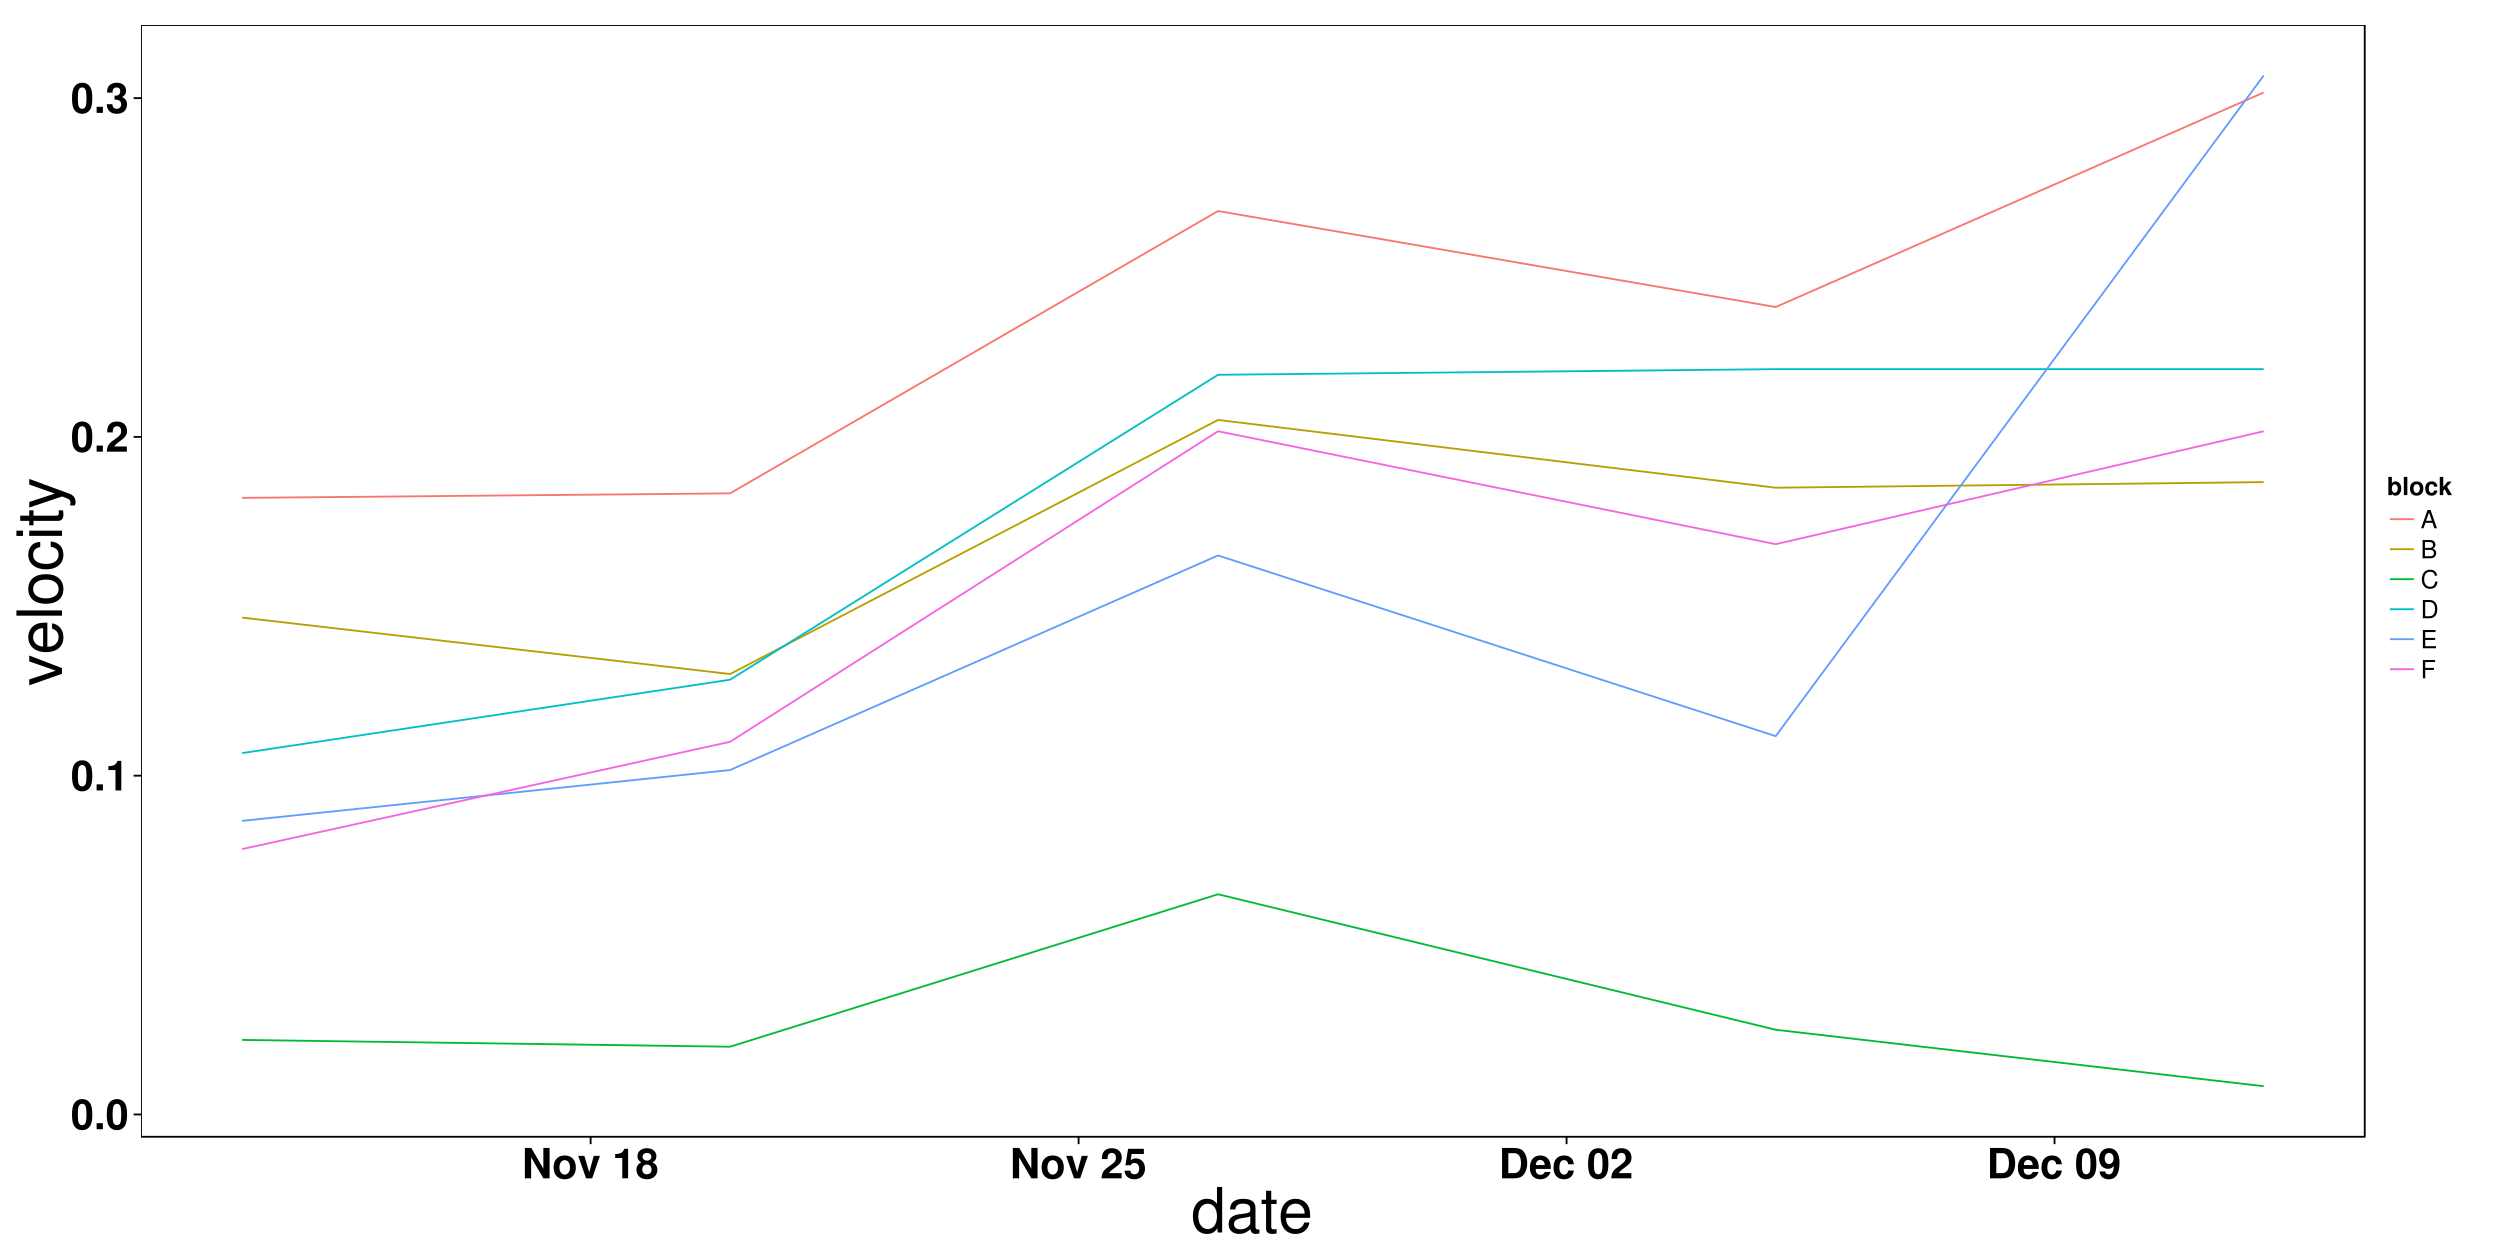 <?xml version="1.0" encoding="UTF-8"?>
<svg xmlns="http://www.w3.org/2000/svg" xmlns:xlink="http://www.w3.org/1999/xlink" width="1440pt" height="720pt" viewBox="0 0 1440 720" version="1.1">
<defs>
<g>
<symbol overflow="visible" id="glyph0-0">
<path style="stroke:none;" d=""/>
</symbol>
<symbol overflow="visible" id="glyph0-1">
<path style="stroke:none;" d="M 6.547 -17.375 C 4.734 -17.375 3.172 -16.609 2.141 -15.188 C 1.156 -13.875 0.703 -11.688 0.703 -8.406 C 0.703 -5.406 1.109 -3.266 1.891 -1.969 C 2.906 -0.359 4.562 0.547 6.547 0.547 C 8.406 0.547 9.906 -0.188 10.969 -1.625 C 11.922 -2.922 12.406 -5.141 12.406 -8.297 C 12.406 -11.422 12.031 -13.531 11.203 -14.859 C 10.203 -16.484 8.547 -17.375 6.547 -17.375 Z M 6.547 -14.656 C 7.422 -14.656 8.109 -14.188 8.516 -13.297 C 8.859 -12.578 9.047 -10.703 9.047 -8.375 C 9.047 -6.484 8.859 -4.562 8.609 -3.891 C 8.234 -2.875 7.516 -2.328 6.547 -2.328 C 5.656 -2.328 4.984 -2.781 4.578 -3.641 C 4.25 -4.375 4.062 -6.172 4.062 -8.422 C 4.062 -10.422 4.25 -12.359 4.484 -13.062 C 4.875 -14.094 5.594 -14.656 6.547 -14.656 Z M 6.547 -14.656 "/>
</symbol>
<symbol overflow="visible" id="glyph0-2">
<path style="stroke:none;" d="M 5.141 -3.5 L 1.531 -3.5 L 1.531 0 L 5.141 0 L 5.141 -3.5 Z M 5.141 -3.5 "/>
</symbol>
<symbol overflow="visible" id="glyph0-3">
<path style="stroke:none;" d="M 5.719 -11.734 L 5.719 0 L 9.078 0 L 9.078 -17.016 L 6.844 -17.016 C 6.312 -15 4.562 -13.969 1.625 -13.969 L 1.625 -11.734 L 5.719 -11.734 Z M 5.719 -11.734 "/>
</symbol>
<symbol overflow="visible" id="glyph0-4">
<path style="stroke:none;" d="M 12.281 -3 L 5.094 -3 C 5.516 -3.906 6.047 -4.391 8.547 -6.219 C 11.5 -8.375 12.359 -9.672 12.359 -11.969 C 12.359 -15.266 10.109 -17.375 6.531 -17.375 C 3 -17.375 0.938 -15.281 0.938 -11.688 C 0.938 -11.547 0.938 -11.359 0.953 -11.094 L 4.172 -11.094 L 4.172 -11.641 C 4.172 -13.531 5.062 -14.641 6.594 -14.641 C 8.094 -14.641 9 -13.609 9 -11.906 C 9 -10.031 8.406 -9.281 4.656 -6.625 C 1.781 -4.656 0.891 -3.141 0.719 0 L 12.281 0 L 12.281 -3 Z M 12.281 -3 "/>
</symbol>
<symbol overflow="visible" id="glyph0-5">
<path style="stroke:none;" d="M 5.203 -7.609 C 6.391 -7.609 6.594 -7.578 7.172 -7.438 C 8.297 -7.125 9.031 -6.141 9.031 -4.891 C 9.031 -3.406 7.969 -2.328 6.5 -2.328 C 4.922 -2.328 4.062 -3.234 3.953 -4.984 L 0.703 -4.984 C 0.719 -1.578 2.953 0.547 6.438 0.547 C 10.062 0.547 12.391 -1.578 12.391 -4.891 C 12.391 -6.891 11.516 -8.188 9.594 -9.125 C 11.188 -10.109 11.828 -11.188 11.828 -12.75 C 11.828 -15.578 9.719 -17.375 6.438 -17.375 C 4.484 -17.375 2.859 -16.703 1.891 -15.453 C 1.219 -14.609 0.906 -13.469 0.906 -11.953 L 0.906 -11.656 L 4.031 -11.656 C 4.062 -12.578 4.125 -13.031 4.297 -13.469 C 4.609 -14.203 5.375 -14.656 6.359 -14.656 C 7.703 -14.656 8.469 -13.844 8.469 -12.438 C 8.469 -10.734 7.484 -9.859 5.5 -9.859 L 5.203 -9.859 L 5.203 -7.609 Z M 5.203 -7.609 "/>
</symbol>
<symbol overflow="visible" id="glyph0-6">
<path style="stroke:none;" d="M 12.266 0 L 15.859 0 L 15.859 -17.5 L 12.266 -17.5 L 12.266 -5.594 L 5.328 -17.5 L 1.625 -17.5 L 1.625 0 L 5.234 0 L 5.234 -12.094 L 12.266 0 Z M 12.266 0 "/>
</symbol>
<symbol overflow="visible" id="glyph0-7">
<path style="stroke:none;" d="M 7.219 -13.172 C 3.266 -13.172 0.844 -10.562 0.844 -6.312 C 0.844 -2.047 3.266 0.547 7.25 0.547 C 11.188 0.547 13.656 -2.062 13.656 -6.219 C 13.656 -10.609 11.281 -13.172 7.219 -13.172 Z M 7.25 -10.469 C 9.094 -10.469 10.297 -8.812 10.297 -6.266 C 10.297 -3.844 9.047 -2.156 7.25 -2.156 C 5.422 -2.156 4.203 -3.844 4.203 -6.312 C 4.203 -8.781 5.422 -10.469 7.25 -10.469 Z M 7.25 -10.469 "/>
</symbol>
<symbol overflow="visible" id="glyph0-8">
<path style="stroke:none;" d="M 8.406 0 L 12.859 -12.953 L 9.312 -12.953 L 6.703 -3.484 L 3.891 -12.953 L 0.344 -12.953 L 4.875 0 L 8.406 0 Z M 8.406 0 "/>
</symbol>
<symbol overflow="visible" id="glyph0-9">
<path style="stroke:none;" d=""/>
</symbol>
<symbol overflow="visible" id="glyph0-10">
<path style="stroke:none;" d="M 9.812 -9.266 C 10.391 -9.578 10.656 -9.75 10.922 -9.984 C 11.609 -10.625 12.031 -11.656 12.031 -12.766 C 12.031 -15.438 9.719 -17.375 6.578 -17.375 C 3.406 -17.375 1.109 -15.438 1.109 -12.75 C 1.109 -11.109 1.781 -10.078 3.312 -9.266 C 1.344 -8.203 0.531 -6.906 0.531 -4.891 C 0.531 -1.688 3 0.547 6.578 0.547 C 10.125 0.547 12.594 -1.688 12.594 -4.891 C 12.594 -6.906 11.781 -8.203 9.812 -9.266 Z M 6.594 -14.656 C 8.094 -14.656 9.125 -13.75 9.125 -12.438 C 9.125 -11.141 8.062 -10.203 6.594 -10.203 C 5.109 -10.203 4.062 -11.141 4.062 -12.453 C 4.062 -13.75 5.094 -14.656 6.594 -14.656 Z M 6.547 -7.922 C 8.203 -7.922 9.234 -6.812 9.234 -5.047 C 9.234 -3.406 8.188 -2.328 6.547 -2.328 C 4.922 -2.328 3.891 -3.406 3.891 -5.094 C 3.891 -6.812 4.938 -7.922 6.547 -7.922 Z M 6.547 -7.922 "/>
</symbol>
<symbol overflow="visible" id="glyph0-11">
<path style="stroke:none;" d="M 11.734 -17.016 L 2.641 -17.016 L 1.125 -7.531 L 4.156 -7.531 C 4.516 -8.375 5.281 -8.828 6.312 -8.828 C 8.016 -8.828 9.047 -7.609 9.047 -5.547 C 9.047 -3.547 7.984 -2.328 6.312 -2.328 C 4.844 -2.328 4.031 -3.078 3.953 -4.438 L 0.641 -4.438 C 0.703 -1.469 2.953 0.547 6.266 0.547 C 9.906 0.547 12.406 -1.938 12.406 -5.609 C 12.406 -9.094 10.25 -11.5 7.109 -11.5 C 5.969 -11.5 5.141 -11.203 4.156 -10.469 L 4.703 -14.016 L 11.734 -14.016 L 11.734 -17.016 Z M 11.734 -17.016 "/>
</symbol>
<symbol overflow="visible" id="glyph0-12">
<path style="stroke:none;" d="M 1.844 0 L 8.688 0 C 11.359 0 13.031 -0.625 14.203 -2.047 C 15.594 -3.672 16.344 -6.047 16.344 -8.766 C 16.344 -11.453 15.594 -13.828 14.203 -15.484 C 13.031 -16.891 11.375 -17.5 8.688 -17.5 L 1.844 -17.5 L 1.844 0 Z M 5.453 -3 L 5.453 -14.5 L 8.688 -14.5 C 11.406 -14.5 12.75 -12.594 12.75 -8.734 C 12.75 -4.891 11.406 -3 8.688 -3 L 5.453 -3 Z M 5.453 -3 "/>
</symbol>
<symbol overflow="visible" id="glyph0-13">
<path style="stroke:none;" d="M 12.578 -5.422 C 12.594 -5.719 12.594 -5.828 12.594 -6 C 12.594 -7.297 12.406 -8.5 12.094 -9.406 C 11.234 -11.766 9.141 -13.172 6.531 -13.172 C 2.812 -13.172 0.531 -10.484 0.531 -6.141 C 0.531 -1.984 2.781 0.547 6.453 0.547 C 9.359 0.547 11.719 -1.109 12.453 -3.641 L 9.141 -3.641 C 8.734 -2.609 7.797 -2.016 6.578 -2.016 C 5.609 -2.016 4.844 -2.422 4.375 -3.141 C 4.062 -3.625 3.938 -4.203 3.891 -5.422 L 12.578 -5.422 Z M 3.938 -7.656 C 4.156 -9.625 4.984 -10.609 6.484 -10.609 C 7.312 -10.609 8.094 -10.203 8.562 -9.531 C 8.875 -9.047 9.031 -8.547 9.094 -7.656 L 3.938 -7.656 Z M 3.938 -7.656 "/>
</symbol>
<symbol overflow="visible" id="glyph0-14">
<path style="stroke:none;" d="M 12.531 -8.109 C 12.281 -11.281 10.172 -13.172 6.938 -13.172 C 3.078 -13.172 0.812 -10.625 0.812 -6.219 C 0.812 -1.938 3.047 0.547 6.891 0.547 C 10.031 0.547 12.219 -1.391 12.531 -4.484 L 9.312 -4.484 C 8.875 -2.812 8.203 -2.156 6.906 -2.156 C 5.203 -2.156 4.172 -3.703 4.172 -6.219 C 4.172 -7.438 4.422 -8.594 4.828 -9.359 C 5.203 -10.078 5.953 -10.469 6.906 -10.469 C 8.281 -10.469 8.922 -9.812 9.312 -8.109 L 12.531 -8.109 Z M 12.531 -8.109 "/>
</symbol>
<symbol overflow="visible" id="glyph0-15">
<path style="stroke:none;" d="M 0.906 -3.953 C 0.984 -1.344 3.188 0.578 6.125 0.578 C 8.297 0.578 9.953 -0.344 10.969 -2.062 C 11.859 -3.578 12.391 -6.141 12.391 -8.875 C 12.391 -11.359 11.969 -13.312 11.203 -14.594 C 10.125 -16.422 8.453 -17.375 6.406 -17.375 C 3 -17.375 0.672 -14.922 0.672 -11.375 C 0.672 -7.875 2.734 -5.469 5.766 -5.469 C 6.625 -5.469 7.438 -5.719 7.969 -6.094 C 8.281 -6.312 8.469 -6.531 9.031 -7.156 C 9.031 -3.906 8.109 -2.297 6.219 -2.297 C 5.047 -2.297 4.219 -2.953 4.156 -3.953 L 0.906 -3.953 Z M 6.312 -14.641 C 7.938 -14.641 8.953 -13.375 8.953 -11.375 C 8.953 -9.5 7.891 -8.25 6.359 -8.25 C 4.828 -8.25 3.859 -9.484 3.859 -11.422 C 3.859 -13.391 4.828 -14.641 6.312 -14.641 Z M 6.312 -14.641 "/>
</symbol>
<symbol overflow="visible" id="glyph1-0">
<path style="stroke:none;" d=""/>
</symbol>
<symbol overflow="visible" id="glyph1-1">
<path style="stroke:none;" d="M 17.812 -26.25 L 14.828 -26.25 L 14.828 -16.484 C 13.578 -18.391 11.562 -19.406 9.031 -19.406 C 4.141 -19.406 0.938 -15.484 0.938 -9.469 C 0.938 -3.094 4.062 0.828 9.141 0.828 C 11.734 0.828 13.531 -0.141 15.156 -2.484 L 15.156 0 L 17.812 0 L 17.812 -26.25 Z M 9.547 -16.594 C 12.781 -16.594 14.828 -13.719 14.828 -9.219 C 14.828 -4.859 12.75 -1.984 9.578 -1.984 C 6.266 -1.984 4.062 -4.891 4.062 -9.281 C 4.062 -13.688 6.266 -16.594 9.547 -16.594 Z M 9.547 -16.594 "/>
</symbol>
<symbol overflow="visible" id="glyph1-2">
<path style="stroke:none;" d="M 19.266 -1.766 C 18.938 -1.688 18.797 -1.688 18.609 -1.688 C 17.562 -1.688 16.984 -2.234 16.984 -3.172 L 16.984 -14.25 C 16.984 -17.609 14.547 -19.406 9.906 -19.406 C 7.156 -19.406 4.891 -18.609 3.641 -17.203 C 2.766 -16.234 2.406 -15.156 2.344 -13.281 L 5.359 -13.281 C 5.609 -15.594 6.984 -16.625 9.797 -16.625 C 12.484 -16.625 14 -15.625 14 -13.828 L 14 -13.031 C 14 -11.766 13.25 -11.234 10.875 -10.938 C 6.625 -10.406 5.969 -10.266 4.828 -9.797 C 2.625 -8.891 1.516 -7.203 1.516 -4.75 C 1.516 -1.328 3.891 0.828 7.703 0.828 C 10.078 0.828 11.984 0 14.109 -1.938 C 14.328 -0.031 15.266 0.828 17.203 0.828 C 17.812 0.828 18.281 0.75 19.266 0.5 L 19.266 -1.766 Z M 14 -5.938 C 14 -4.938 13.719 -4.312 12.812 -3.484 C 11.594 -2.375 10.109 -1.797 8.359 -1.797 C 6.016 -1.797 4.641 -2.922 4.641 -4.828 C 4.641 -6.797 5.969 -7.812 9.188 -8.281 C 12.344 -8.719 13 -8.859 14 -9.328 L 14 -5.938 Z M 14 -5.938 "/>
</symbol>
<symbol overflow="visible" id="glyph1-3">
<path style="stroke:none;" d="M 9.141 -18.859 L 6.047 -18.859 L 6.047 -24.047 L 3.062 -24.047 L 3.062 -18.859 L 0.5 -18.859 L 0.5 -16.422 L 3.062 -16.422 L 3.062 -2.156 C 3.062 -0.25 4.359 0.828 6.703 0.828 C 7.422 0.828 8.141 0.75 9.141 0.578 L 9.141 -1.938 C 8.75 -1.844 8.281 -1.797 7.703 -1.797 C 6.406 -1.797 6.047 -2.156 6.047 -3.484 L 6.047 -16.422 L 9.141 -16.422 L 9.141 -18.859 Z M 9.141 -18.859 "/>
</symbol>
<symbol overflow="visible" id="glyph1-4">
<path style="stroke:none;" d="M 18.469 -8.422 C 18.469 -11.297 18.25 -13.031 17.719 -14.438 C 16.484 -17.531 13.609 -19.406 10.078 -19.406 C 4.828 -19.406 1.438 -15.375 1.438 -9.188 C 1.438 -2.984 4.719 0.828 10.016 0.828 C 14.328 0.828 17.312 -1.625 18.078 -5.719 L 15.047 -5.719 C 14.219 -3.234 12.531 -1.938 10.109 -1.938 C 8.203 -1.938 6.594 -2.812 5.578 -4.391 C 4.859 -5.469 4.609 -6.547 4.578 -8.422 L 18.469 -8.422 Z M 4.641 -10.875 C 4.891 -14.359 7.016 -16.625 10.047 -16.625 C 13 -16.625 15.266 -14.188 15.266 -11.094 C 15.266 -11.016 15.266 -10.938 15.234 -10.875 L 4.641 -10.875 Z M 4.641 -10.875 "/>
</symbol>
<symbol overflow="visible" id="glyph2-0">
<path style="stroke:none;" d=""/>
</symbol>
<symbol overflow="visible" id="glyph2-1">
<path style="stroke:none;" d="M 0 -10.266 L -18.859 -17.5 L -18.859 -14.109 L -3.562 -8.781 L -18.859 -3.75 L -18.859 -0.359 L 0 -6.984 L 0 -10.266 Z M 0 -10.266 "/>
</symbol>
<symbol overflow="visible" id="glyph2-2">
<path style="stroke:none;" d="M -8.422 -18.469 C -11.297 -18.469 -13.031 -18.25 -14.438 -17.719 C -17.531 -16.484 -19.406 -13.609 -19.406 -10.078 C -19.406 -4.828 -15.375 -1.438 -9.188 -1.438 C -2.984 -1.438 0.828 -4.719 0.828 -10.016 C 0.828 -14.328 -1.625 -17.312 -5.719 -18.078 L -5.719 -15.047 C -3.234 -14.219 -1.938 -12.531 -1.938 -10.109 C -1.938 -8.203 -2.812 -6.594 -4.391 -5.578 C -5.469 -4.859 -6.547 -4.609 -8.422 -4.578 L -8.422 -18.469 Z M -10.875 -4.641 C -14.359 -4.891 -16.625 -7.016 -16.625 -10.047 C -16.625 -13 -14.188 -15.266 -11.094 -15.266 C -11.016 -15.266 -10.938 -15.266 -10.875 -15.234 L -10.875 -4.641 Z M -10.875 -4.641 "/>
</symbol>
<symbol overflow="visible" id="glyph2-3">
<path style="stroke:none;" d="M -26.25 -5.469 L -26.25 -2.453 L 0 -2.453 L 0 -5.469 L -26.25 -5.469 Z M -26.25 -5.469 "/>
</symbol>
<symbol overflow="visible" id="glyph2-4">
<path style="stroke:none;" d="M -19.406 -9.797 C -19.406 -4.5 -15.625 -1.297 -9.281 -1.297 C -2.953 -1.297 0.828 -4.469 0.828 -9.828 C 0.828 -15.125 -2.953 -18.359 -9.141 -18.359 C -15.656 -18.359 -19.406 -15.234 -19.406 -9.797 Z M -16.625 -9.828 C -16.625 -13.219 -13.859 -15.234 -9.188 -15.234 C -4.75 -15.234 -1.938 -13.141 -1.938 -9.828 C -1.938 -6.484 -4.719 -4.422 -9.281 -4.422 C -13.828 -4.422 -16.625 -6.484 -16.625 -9.828 Z M -16.625 -9.828 "/>
</symbol>
<symbol overflow="visible" id="glyph2-5">
<path style="stroke:none;" d="M -12.531 -16.953 C -14.359 -16.812 -15.547 -16.422 -16.594 -15.703 C -18.359 -14.406 -19.406 -12.125 -19.406 -9.5 C -19.406 -4.422 -15.375 -1.109 -9.109 -1.109 C -3.031 -1.109 0.828 -4.359 0.828 -9.469 C 0.828 -13.969 -1.875 -16.812 -6.484 -17.172 L -6.484 -14.141 C -3.453 -13.641 -1.938 -12.094 -1.938 -9.547 C -1.938 -6.234 -4.641 -4.25 -9.109 -4.25 C -13.828 -4.25 -16.625 -6.188 -16.625 -9.469 C -16.625 -11.984 -15.156 -13.578 -12.531 -13.938 L -12.531 -16.953 Z M -12.531 -16.953 "/>
</symbol>
<symbol overflow="visible" id="glyph2-6">
<path style="stroke:none;" d="M -18.859 -5.406 L -18.859 -2.406 L 0 -2.406 L 0 -5.406 L -18.859 -5.406 Z M -26.25 -5.406 L -26.25 -2.375 L -22.469 -2.375 L -22.469 -5.406 L -26.25 -5.406 Z M -26.25 -5.406 "/>
</symbol>
<symbol overflow="visible" id="glyph2-7">
<path style="stroke:none;" d="M -18.859 -9.141 L -18.859 -6.047 L -24.047 -6.047 L -24.047 -3.062 L -18.859 -3.062 L -18.859 -0.5 L -16.422 -0.5 L -16.422 -3.062 L -2.156 -3.062 C -0.25 -3.062 0.828 -4.359 0.828 -6.703 C 0.828 -7.422 0.75 -8.141 0.578 -9.141 L -1.938 -9.141 C -1.844 -8.75 -1.797 -8.281 -1.797 -7.703 C -1.797 -6.406 -2.156 -6.047 -3.484 -6.047 L -16.422 -6.047 L -16.422 -9.141 L -18.859 -9.141 Z M -18.859 -9.141 "/>
</symbol>
<symbol overflow="visible" id="glyph2-8">
<path style="stroke:none;" d="M -18.859 -13.969 L -4.172 -8.75 L -18.859 -3.922 L -18.859 -0.719 L 0.078 -7.094 L 3.062 -5.938 C 4.391 -5.469 4.891 -4.781 4.891 -3.531 C 4.891 -3.094 4.828 -2.594 4.688 -1.938 L 7.375 -1.938 C 7.703 -2.562 7.844 -3.172 7.844 -3.953 C 7.844 -4.938 7.531 -5.969 6.953 -6.766 C 6.266 -7.703 5.469 -8.25 3.953 -8.812 L -18.859 -17.203 L -18.859 -13.969 Z M -18.859 -13.969 "/>
</symbol>
<symbol overflow="visible" id="glyph3-0">
<path style="stroke:none;" d=""/>
</symbol>
<symbol overflow="visible" id="glyph3-1">
<path style="stroke:none;" d="M 0.844 -10.5 L 0.844 0 L 2.859 0 L 2.859 -0.797 C 3.359 -0.031 4.031 0.328 5.016 0.328 C 6.875 0.328 8.281 -1.438 8.281 -3.781 C 8.281 -4.844 7.969 -5.906 7.453 -6.656 C 6.922 -7.422 5.969 -7.906 5.016 -7.906 C 4.047 -7.906 3.359 -7.547 2.859 -6.766 L 2.859 -10.5 L 0.844 -10.5 Z M 4.562 -6.219 C 5.562 -6.219 6.266 -5.219 6.266 -3.781 C 6.266 -2.359 5.562 -1.359 4.562 -1.359 C 3.547 -1.359 2.859 -2.328 2.859 -3.812 C 2.859 -5.234 3.562 -6.219 4.562 -6.219 Z M 4.562 -6.219 "/>
</symbol>
<symbol overflow="visible" id="glyph3-2">
<path style="stroke:none;" d="M 2.984 -10.5 L 0.969 -10.5 L 0.969 0 L 2.984 0 L 2.984 -10.5 Z M 2.984 -10.5 "/>
</symbol>
<symbol overflow="visible" id="glyph3-3">
<path style="stroke:none;" d="M 4.344 -7.906 C 1.953 -7.906 0.5 -6.344 0.5 -3.781 C 0.5 -1.219 1.953 0.328 4.344 0.328 C 6.719 0.328 8.203 -1.234 8.203 -3.734 C 8.203 -6.375 6.766 -7.906 4.344 -7.906 Z M 4.344 -6.281 C 5.453 -6.281 6.188 -5.281 6.188 -3.766 C 6.188 -2.312 5.438 -1.297 4.344 -1.297 C 3.25 -1.297 2.516 -2.312 2.516 -3.781 C 2.516 -5.266 3.25 -6.281 4.344 -6.281 Z M 4.344 -6.281 "/>
</symbol>
<symbol overflow="visible" id="glyph3-4">
<path style="stroke:none;" d="M 7.516 -4.875 C 7.375 -6.766 6.109 -7.906 4.156 -7.906 C 1.844 -7.906 0.484 -6.375 0.484 -3.734 C 0.484 -1.172 1.828 0.328 4.141 0.328 C 6.016 0.328 7.328 -0.828 7.516 -2.688 L 5.594 -2.688 C 5.328 -1.688 4.922 -1.297 4.156 -1.297 C 3.125 -1.297 2.5 -2.219 2.5 -3.734 C 2.5 -4.469 2.656 -5.156 2.891 -5.625 C 3.125 -6.047 3.578 -6.281 4.156 -6.281 C 4.969 -6.281 5.359 -5.891 5.594 -4.875 L 7.516 -4.875 Z M 7.516 -4.875 "/>
</symbol>
<symbol overflow="visible" id="glyph3-5">
<path style="stroke:none;" d="M 2.859 -4.75 L 2.859 -10.5 L 0.844 -10.5 L 0.844 0 L 2.859 0 L 2.859 -2.547 L 3.672 -3.422 L 5.531 0 L 7.891 0 L 5.062 -4.844 L 7.703 -7.781 L 5.422 -7.781 L 2.859 -4.75 Z M 2.859 -4.75 "/>
</symbol>
<symbol overflow="visible" id="glyph4-0">
<path style="stroke:none;" d=""/>
</symbol>
<symbol overflow="visible" id="glyph4-1">
<path style="stroke:none;" d="M 6.828 -3.156 L 7.906 0 L 9.406 0 L 5.719 -10.5 L 3.984 -10.5 L 0.25 0 L 1.672 0 L 2.781 -3.156 L 6.828 -3.156 Z M 6.453 -4.281 L 3.109 -4.281 L 4.844 -9.062 L 6.453 -4.281 Z M 6.453 -4.281 "/>
</symbol>
<symbol overflow="visible" id="glyph4-2">
<path style="stroke:none;" d="M 1.141 0 L 5.875 0 C 6.875 0 7.609 -0.281 8.172 -0.875 C 8.688 -1.422 8.969 -2.172 8.969 -3 C 8.969 -4.266 8.406 -5.031 7.062 -5.547 C 8.016 -6 8.516 -6.766 8.516 -7.844 C 8.516 -8.594 8.219 -9.281 7.672 -9.766 C 7.125 -10.266 6.406 -10.5 5.406 -10.5 L 1.141 -10.5 L 1.141 0 Z M 2.484 -5.984 L 2.484 -9.328 L 5.078 -9.328 C 5.812 -9.328 6.234 -9.219 6.594 -8.953 C 6.969 -8.656 7.172 -8.219 7.172 -7.656 C 7.172 -7.094 6.969 -6.641 6.594 -6.359 C 6.234 -6.078 5.812 -5.984 5.078 -5.984 L 2.484 -5.984 Z M 2.484 -1.188 L 2.484 -4.797 L 5.75 -4.797 C 6.391 -4.797 6.828 -4.641 7.141 -4.297 C 7.469 -3.969 7.641 -3.5 7.641 -2.984 C 7.641 -2.484 7.469 -2.016 7.141 -1.688 C 6.828 -1.344 6.391 -1.188 5.75 -1.188 L 2.484 -1.188 Z M 2.484 -1.188 "/>
</symbol>
<symbol overflow="visible" id="glyph4-3">
<path style="stroke:none;" d="M 9.531 -7.25 C 9.125 -9.547 7.797 -10.672 5.484 -10.672 C 4.078 -10.672 2.938 -10.234 2.156 -9.359 C 1.203 -8.328 0.688 -6.828 0.688 -5.125 C 0.688 -3.406 1.219 -1.922 2.219 -0.891 C 3.031 -0.062 4.062 0.328 5.438 0.328 C 8 0.328 9.438 -1.047 9.75 -3.828 L 8.375 -3.828 C 8.25 -3.109 8.109 -2.625 7.891 -2.203 C 7.469 -1.344 6.562 -0.844 5.453 -0.844 C 3.359 -0.844 2.031 -2.516 2.031 -5.141 C 2.031 -7.844 3.297 -9.5 5.328 -9.5 C 6.188 -9.5 6.969 -9.234 7.406 -8.828 C 7.797 -8.469 8.016 -8.031 8.172 -7.25 L 9.531 -7.25 Z M 9.531 -7.25 "/>
</symbol>
<symbol overflow="visible" id="glyph4-4">
<path style="stroke:none;" d="M 1.281 0 L 5.328 0 C 7.984 0 9.609 -1.984 9.609 -5.266 C 9.609 -8.516 8 -10.5 5.328 -10.5 L 1.281 -10.5 L 1.281 0 Z M 2.625 -1.188 L 2.625 -9.328 L 5.094 -9.328 C 7.172 -9.328 8.266 -7.922 8.266 -5.25 C 8.266 -2.594 7.172 -1.188 5.094 -1.188 L 2.625 -1.188 Z M 2.625 -1.188 "/>
</symbol>
<symbol overflow="visible" id="glyph4-5">
<path style="stroke:none;" d="M 2.641 -4.781 L 8.359 -4.781 L 8.359 -5.969 L 2.641 -5.969 L 2.641 -9.328 L 8.578 -9.328 L 8.578 -10.5 L 1.297 -10.5 L 1.297 0 L 8.828 0 L 8.828 -1.188 L 2.641 -1.188 L 2.641 -4.781 Z M 2.641 -4.781 "/>
</symbol>
<symbol overflow="visible" id="glyph4-6">
<path style="stroke:none;" d="M 2.641 -4.781 L 7.656 -4.781 L 7.656 -5.969 L 2.641 -5.969 L 2.641 -9.328 L 8.344 -9.328 L 8.344 -10.5 L 1.297 -10.5 L 1.297 0 L 2.641 0 L 2.641 -4.781 Z M 2.641 -4.781 "/>
</symbol>
</g>
<clipPath id="clip1">
  <path d="M 0 0 L 1441 0 L 1441 721 L 0 721 Z M 0 0 "/>
</clipPath>
<clipPath id="clip2">
  <path d="M 81.219 14.398 L 1363.086 14.398 L 1363.086 655.781 L 81.219 655.781 Z M 81.219 14.398 "/>
</clipPath>
<clipPath id="clip3">
  <path d="M 0 0 L 1441 0 L 1441 721 L 0 721 Z M 0 0 "/>
</clipPath>
<clipPath id="clip4">
  <path d="M 0 0 L 1441 0 L 1441 721 L 0 721 Z M 0 0 "/>
</clipPath>
<clipPath id="clip5">
  <path d="M 0 0 L 1441 0 L 1441 721 L 0 721 Z M 0 0 "/>
</clipPath>
<clipPath id="clip6">
  <path d="M 0 0 L 1441 0 L 1441 721 L 0 721 Z M 0 0 "/>
</clipPath>
<clipPath id="clip7">
  <path d="M 0 0 L 1441 0 L 1441 721 L 0 721 Z M 0 0 "/>
</clipPath>
<clipPath id="clip8">
  <path d="M 0 0 L 1441 0 L 1441 721 L 0 721 Z M 0 0 "/>
</clipPath>
<clipPath id="clip9">
  <path d="M 0 0 L 1441 0 L 1441 721 L 0 721 Z M 0 0 "/>
</clipPath>
<clipPath id="clip10">
  <path d="M 0 0 L 1441 0 L 1441 721 L 0 721 Z M 0 0 "/>
</clipPath>
<clipPath id="clip11">
  <path d="M 0 0 L 1441 0 L 1441 721 L 0 721 Z M 0 0 "/>
</clipPath>
<clipPath id="clip12">
  <path d="M 0 0 L 1441 0 L 1441 721 L 0 721 Z M 0 0 "/>
</clipPath>
<clipPath id="clip13">
  <path d="M 0 0 L 1441 0 L 1441 721 L 0 721 Z M 0 0 "/>
</clipPath>
<clipPath id="clip14">
  <path d="M 0 0 L 1441 0 L 1441 721 L 0 721 Z M 0 0 "/>
</clipPath>
<clipPath id="clip15">
  <path d="M 0 0 L 1441 0 L 1441 721 L 0 721 Z M 0 0 "/>
</clipPath>
<clipPath id="clip16">
  <path d="M 0 0 L 1441 0 L 1441 721 L 0 721 Z M 0 0 "/>
</clipPath>
<clipPath id="clip17">
  <path d="M 0 0 L 1441 0 L 1441 721 L 0 721 Z M 0 0 "/>
</clipPath>
<clipPath id="clip18">
  <path d="M 0 0 L 1441 0 L 1441 721 L 0 721 Z M 0 0 "/>
</clipPath>
<clipPath id="clip19">
  <path d="M 0 0 L 1441 0 L 1441 721 L 0 721 Z M 0 0 "/>
</clipPath>
<clipPath id="clip20">
  <path d="M 0 0 L 1441 0 L 1441 721 L 0 721 Z M 0 0 "/>
</clipPath>
<clipPath id="clip21">
  <path d="M 0 0 L 1441 0 L 1441 721 L 0 721 Z M 0 0 "/>
</clipPath>
<clipPath id="clip22">
  <path d="M 0 0 L 1441 0 L 1441 721 L 0 721 Z M 0 0 "/>
</clipPath>
</defs>
<g id="surface0">
<rect x="0" y="0" width="1440" height="720" style="fill:rgb(100%,100%,100%);fill-opacity:1;stroke:none;"/>
<g clip-path="url(#clip1)" clip-rule="nonzero">
<path style=" stroke:none;fill-rule:nonzero;fill:rgb(100%,100%,100%);fill-opacity:1;" d="M 0 720 L 1440 720 L 1440 0 L 0 0 Z M 0 720 "/>
</g>
<g clip-path="url(#clip2)" clip-rule="nonzero">
<path style="fill:none;stroke-width:1.067;stroke-linecap:butt;stroke-linejoin:round;stroke:rgb(97.255%,46.275%,42.745%);stroke-opacity:1;stroke-miterlimit:1;" d="M 139.441 286.781 L 139.441 286.781 L 420.508 284.18 L 701.578 121.562 L 1022.797 176.852 L 1303.867 53.266 "/>
<path style="fill:none;stroke-width:1.067;stroke-linecap:butt;stroke-linejoin:round;stroke:rgb(71.765%,62.353%,0%);stroke-opacity:1;stroke-miterlimit:1;" d="M 139.441 355.73 L 139.441 355.73 L 420.508 388.254 L 701.578 241.898 L 1022.797 280.926 L 1303.867 277.676 "/>
<path style="fill:none;stroke-width:1.067;stroke-linecap:butt;stroke-linejoin:round;stroke:rgb(0%,72.941%,21.961%);stroke-opacity:1;stroke-miterlimit:1;" d="M 139.441 599.004 L 139.441 599.004 L 420.508 602.906 L 701.578 515.094 L 1022.797 593.148 L 1303.867 625.672 "/>
<path style="fill:none;stroke-width:1.067;stroke-linecap:butt;stroke-linejoin:round;stroke:rgb(0%,74.902%,76.863%);stroke-opacity:1;stroke-miterlimit:1;" d="M 139.441 433.785 L 139.441 433.785 L 420.508 391.508 L 701.578 215.883 L 1022.797 212.629 L 1303.867 212.629 "/>
<path style="fill:none;stroke-width:1.067;stroke-linecap:butt;stroke-linejoin:round;stroke:rgb(38.039%,61.176%,100%);stroke-opacity:1;stroke-miterlimit:1;" d="M 139.441 472.812 L 139.441 472.812 L 420.508 443.543 L 701.578 319.953 L 1022.797 424.027 L 1303.867 43.508 "/>
<path style="fill:none;stroke-width:1.067;stroke-linecap:butt;stroke-linejoin:round;stroke:rgb(96.078%,39.216%,89.02%);stroke-opacity:1;stroke-miterlimit:1;" d="M 139.441 489.074 L 139.441 489.074 L 420.508 427.281 L 701.578 248.402 L 1022.797 313.449 L 1303.867 248.402 "/>
<path style="fill:none;stroke-width:1.067;stroke-linecap:round;stroke-linejoin:round;stroke:rgb(0%,0%,0%);stroke-opacity:1;stroke-miterlimit:10;" d="M 81.219 654.781 L 1362.086 654.781 L 1362.086 14.398 L 81.219 14.398 Z M 81.219 654.781 "/>
</g>
<g clip-path="url(#clip3)" clip-rule="nonzero">
<g style="fill:rgb(0%,0%,0%);fill-opacity:1;">
  <use xlink:href="#glyph0-1" x="40.773" y="650.43"/>
  <use xlink:href="#glyph0-2" x="54.117" y="650.43"/>
  <use xlink:href="#glyph0-1" x="60.789" y="650.43"/>
</g>
<g style="fill:rgb(0%,0%,0%);fill-opacity:1;">
  <use xlink:href="#glyph0-1" x="40.773" y="455.293"/>
  <use xlink:href="#glyph0-2" x="54.117" y="455.293"/>
  <use xlink:href="#glyph0-3" x="60.789" y="455.293"/>
</g>
<g style="fill:rgb(0%,0%,0%);fill-opacity:1;">
  <use xlink:href="#glyph0-1" x="40.773" y="260.152"/>
  <use xlink:href="#glyph0-2" x="54.117" y="260.152"/>
  <use xlink:href="#glyph0-4" x="60.789" y="260.152"/>
</g>
<g style="fill:rgb(0%,0%,0%);fill-opacity:1;">
  <use xlink:href="#glyph0-1" x="40.773" y="65.012"/>
  <use xlink:href="#glyph0-2" x="54.117" y="65.012"/>
  <use xlink:href="#glyph0-5" x="60.789" y="65.012"/>
</g>
</g>
<g clip-path="url(#clip4)" clip-rule="nonzero">
<path style="fill:none;stroke-width:1.067;stroke-linecap:butt;stroke-linejoin:round;stroke:rgb(0%,0%,0%);stroke-opacity:1;stroke-miterlimit:10;" d="M 76.969 641.934 L 76.969 641.934 L 81.219 641.934 "/>
<path style="fill:none;stroke-width:1.067;stroke-linecap:butt;stroke-linejoin:round;stroke:rgb(0%,0%,0%);stroke-opacity:1;stroke-miterlimit:10;" d="M 76.969 446.797 L 76.969 446.797 L 81.219 446.797 "/>
<path style="fill:none;stroke-width:1.067;stroke-linecap:butt;stroke-linejoin:round;stroke:rgb(0%,0%,0%);stroke-opacity:1;stroke-miterlimit:10;" d="M 76.969 251.656 L 76.969 251.656 L 81.219 251.656 "/>
<path style="fill:none;stroke-width:1.067;stroke-linecap:butt;stroke-linejoin:round;stroke:rgb(0%,0%,0%);stroke-opacity:1;stroke-miterlimit:10;" d="M 76.969 56.516 L 76.969 56.516 L 81.219 56.516 "/>
</g>
<g clip-path="url(#clip5)" clip-rule="nonzero">
<path style="fill:none;stroke-width:1.067;stroke-linecap:butt;stroke-linejoin:round;stroke:rgb(0%,0%,0%);stroke-opacity:1;stroke-miterlimit:10;" d="M 340.203 659.031 L 340.203 659.031 L 340.203 654.781 "/>
<path style="fill:none;stroke-width:1.067;stroke-linecap:butt;stroke-linejoin:round;stroke:rgb(0%,0%,0%);stroke-opacity:1;stroke-miterlimit:10;" d="M 621.273 659.031 L 621.273 659.031 L 621.273 654.781 "/>
<path style="fill:none;stroke-width:1.067;stroke-linecap:butt;stroke-linejoin:round;stroke:rgb(0%,0%,0%);stroke-opacity:1;stroke-miterlimit:10;" d="M 902.34 659.031 L 902.34 659.031 L 902.34 654.781 "/>
<path style="fill:none;stroke-width:1.067;stroke-linecap:butt;stroke-linejoin:round;stroke:rgb(0%,0%,0%);stroke-opacity:1;stroke-miterlimit:10;" d="M 1183.41 659.031 L 1183.41 659.031 L 1183.41 654.781 "/>
</g>
<g clip-path="url(#clip6)" clip-rule="nonzero">
<g style="fill:rgb(0%,0%,0%);fill-opacity:1;">
  <use xlink:href="#glyph0-6" x="300.703" y="678.723"/>
  <use xlink:href="#glyph0-7" x="318.031" y="678.723"/>
  <use xlink:href="#glyph0-8" x="332.695" y="678.723"/>
  <use xlink:href="#glyph0-9" x="346.039" y="678.723"/>
  <use xlink:href="#glyph0-3" x="352.711" y="678.723"/>
  <use xlink:href="#glyph0-10" x="366.055" y="678.723"/>
</g>
<g style="fill:rgb(0%,0%,0%);fill-opacity:1;">
  <use xlink:href="#glyph0-6" x="581.773" y="678.723"/>
  <use xlink:href="#glyph0-7" x="599.102" y="678.723"/>
  <use xlink:href="#glyph0-8" x="613.766" y="678.723"/>
  <use xlink:href="#glyph0-9" x="627.109" y="678.723"/>
  <use xlink:href="#glyph0-4" x="633.781" y="678.723"/>
  <use xlink:href="#glyph0-11" x="647.125" y="678.723"/>
</g>
<g style="fill:rgb(0%,0%,0%);fill-opacity:1;">
  <use xlink:href="#glyph0-12" x="863.34" y="678.723"/>
  <use xlink:href="#glyph0-13" x="880.668" y="678.723"/>
  <use xlink:href="#glyph0-14" x="894.012" y="678.723"/>
  <use xlink:href="#glyph0-9" x="907.355" y="678.723"/>
  <use xlink:href="#glyph0-1" x="914.027" y="678.723"/>
  <use xlink:href="#glyph0-4" x="927.371" y="678.723"/>
</g>
<g style="fill:rgb(0%,0%,0%);fill-opacity:1;">
  <use xlink:href="#glyph0-12" x="1144.41" y="678.723"/>
  <use xlink:href="#glyph0-13" x="1161.738" y="678.723"/>
  <use xlink:href="#glyph0-14" x="1175.082" y="678.723"/>
  <use xlink:href="#glyph0-9" x="1188.426" y="678.723"/>
  <use xlink:href="#glyph0-1" x="1195.098" y="678.723"/>
  <use xlink:href="#glyph0-15" x="1208.441" y="678.723"/>
</g>
</g>
<g clip-path="url(#clip7)" clip-rule="nonzero">
<g style="fill:rgb(0%,0%,0%);fill-opacity:1;">
  <use xlink:href="#glyph1-1" x="686.152" y="709.917"/>
  <use xlink:href="#glyph1-2" x="706.168" y="709.917"/>
  <use xlink:href="#glyph1-3" x="726.184" y="709.917"/>
  <use xlink:href="#glyph1-4" x="736.191" y="709.917"/>
</g>
</g>
<g clip-path="url(#clip8)" clip-rule="nonzero">
<g style="fill:rgb(0%,0%,0%);fill-opacity:1;">
  <use xlink:href="#glyph2-1" x="35.698" y="395.09"/>
  <use xlink:href="#glyph2-2" x="35.698" y="377.09"/>
  <use xlink:href="#glyph2-3" x="35.698" y="357.074"/>
  <use xlink:href="#glyph2-4" x="35.698" y="349.082"/>
  <use xlink:href="#glyph2-5" x="35.698" y="329.066"/>
  <use xlink:href="#glyph2-6" x="35.698" y="311.066"/>
  <use xlink:href="#glyph2-7" x="35.698" y="303.074"/>
  <use xlink:href="#glyph2-8" x="35.698" y="293.066"/>
</g>
</g>
<g clip-path="url(#clip9)" clip-rule="nonzero">
<path style="fill-rule:nonzero;fill:rgb(100%,100%,100%);fill-opacity:1;stroke-width:1.067;stroke-linecap:round;stroke-linejoin:round;stroke:rgb(100%,100%,100%);stroke-opacity:1;stroke-miterlimit:10;" d="M 1370.594 398.344 L 1417.098 398.344 L 1417.098 270.84 L 1370.594 270.84 Z M 1370.594 398.344 "/>
</g>
<g clip-path="url(#clip10)" clip-rule="nonzero">
<g style="fill:rgb(0%,0%,0%);fill-opacity:1;">
  <use xlink:href="#glyph3-1" x="1374.844" y="285.187"/>
  <use xlink:href="#glyph3-2" x="1383.646" y="285.187"/>
  <use xlink:href="#glyph3-3" x="1387.65" y="285.187"/>
  <use xlink:href="#glyph3-4" x="1396.452" y="285.187"/>
  <use xlink:href="#glyph3-5" x="1404.462" y="285.187"/>
</g>
</g>
<g clip-path="url(#clip11)" clip-rule="nonzero">
<path style="fill:none;stroke-width:1.067;stroke-linecap:butt;stroke-linejoin:round;stroke:rgb(97.255%,46.275%,42.745%);stroke-opacity:1;stroke-miterlimit:10;" d="M 1376.57 299.051 L 1390.395 299.051 "/>
</g>
<g clip-path="url(#clip12)" clip-rule="nonzero">
<path style="fill:none;stroke-width:1.067;stroke-linecap:butt;stroke-linejoin:round;stroke:rgb(71.765%,62.353%,0%);stroke-opacity:1;stroke-miterlimit:10;" d="M 1376.57 316.332 L 1390.395 316.332 "/>
</g>
<g clip-path="url(#clip13)" clip-rule="nonzero">
<path style="fill:none;stroke-width:1.067;stroke-linecap:butt;stroke-linejoin:round;stroke:rgb(0%,72.941%,21.961%);stroke-opacity:1;stroke-miterlimit:10;" d="M 1376.57 333.609 L 1390.395 333.609 "/>
</g>
<g clip-path="url(#clip14)" clip-rule="nonzero">
<path style="fill:none;stroke-width:1.067;stroke-linecap:butt;stroke-linejoin:round;stroke:rgb(0%,74.902%,76.863%);stroke-opacity:1;stroke-miterlimit:10;" d="M 1376.57 350.891 L 1390.395 350.891 "/>
</g>
<g clip-path="url(#clip15)" clip-rule="nonzero">
<path style="fill:none;stroke-width:1.067;stroke-linecap:butt;stroke-linejoin:round;stroke:rgb(38.039%,61.176%,100%);stroke-opacity:1;stroke-miterlimit:10;" d="M 1376.57 368.172 L 1390.395 368.172 "/>
</g>
<g clip-path="url(#clip16)" clip-rule="nonzero">
<path style="fill:none;stroke-width:1.067;stroke-linecap:butt;stroke-linejoin:round;stroke:rgb(96.078%,39.216%,89.02%);stroke-opacity:1;stroke-miterlimit:10;" d="M 1376.57 385.449 L 1390.395 385.449 "/>
</g>
<g clip-path="url(#clip17)" clip-rule="nonzero">
<g style="fill:rgb(0%,0%,0%);fill-opacity:1;">
  <use xlink:href="#glyph4-1" x="1394.285" y="304.273"/>
</g>
</g>
<g clip-path="url(#clip18)" clip-rule="nonzero">
<g style="fill:rgb(0%,0%,0%);fill-opacity:1;">
  <use xlink:href="#glyph4-2" x="1394.285" y="321.555"/>
</g>
</g>
<g clip-path="url(#clip19)" clip-rule="nonzero">
<g style="fill:rgb(0%,0%,0%);fill-opacity:1;">
  <use xlink:href="#glyph4-3" x="1394.285" y="338.832"/>
</g>
</g>
<g clip-path="url(#clip20)" clip-rule="nonzero">
<g style="fill:rgb(0%,0%,0%);fill-opacity:1;">
  <use xlink:href="#glyph4-4" x="1394.285" y="356.113"/>
</g>
</g>
<g clip-path="url(#clip21)" clip-rule="nonzero">
<g style="fill:rgb(0%,0%,0%);fill-opacity:1;">
  <use xlink:href="#glyph4-5" x="1394.285" y="373.395"/>
</g>
</g>
<g clip-path="url(#clip22)" clip-rule="nonzero">
<g style="fill:rgb(0%,0%,0%);fill-opacity:1;">
  <use xlink:href="#glyph4-6" x="1394.285" y="390.672"/>
</g>
</g>
</g>
</svg>
